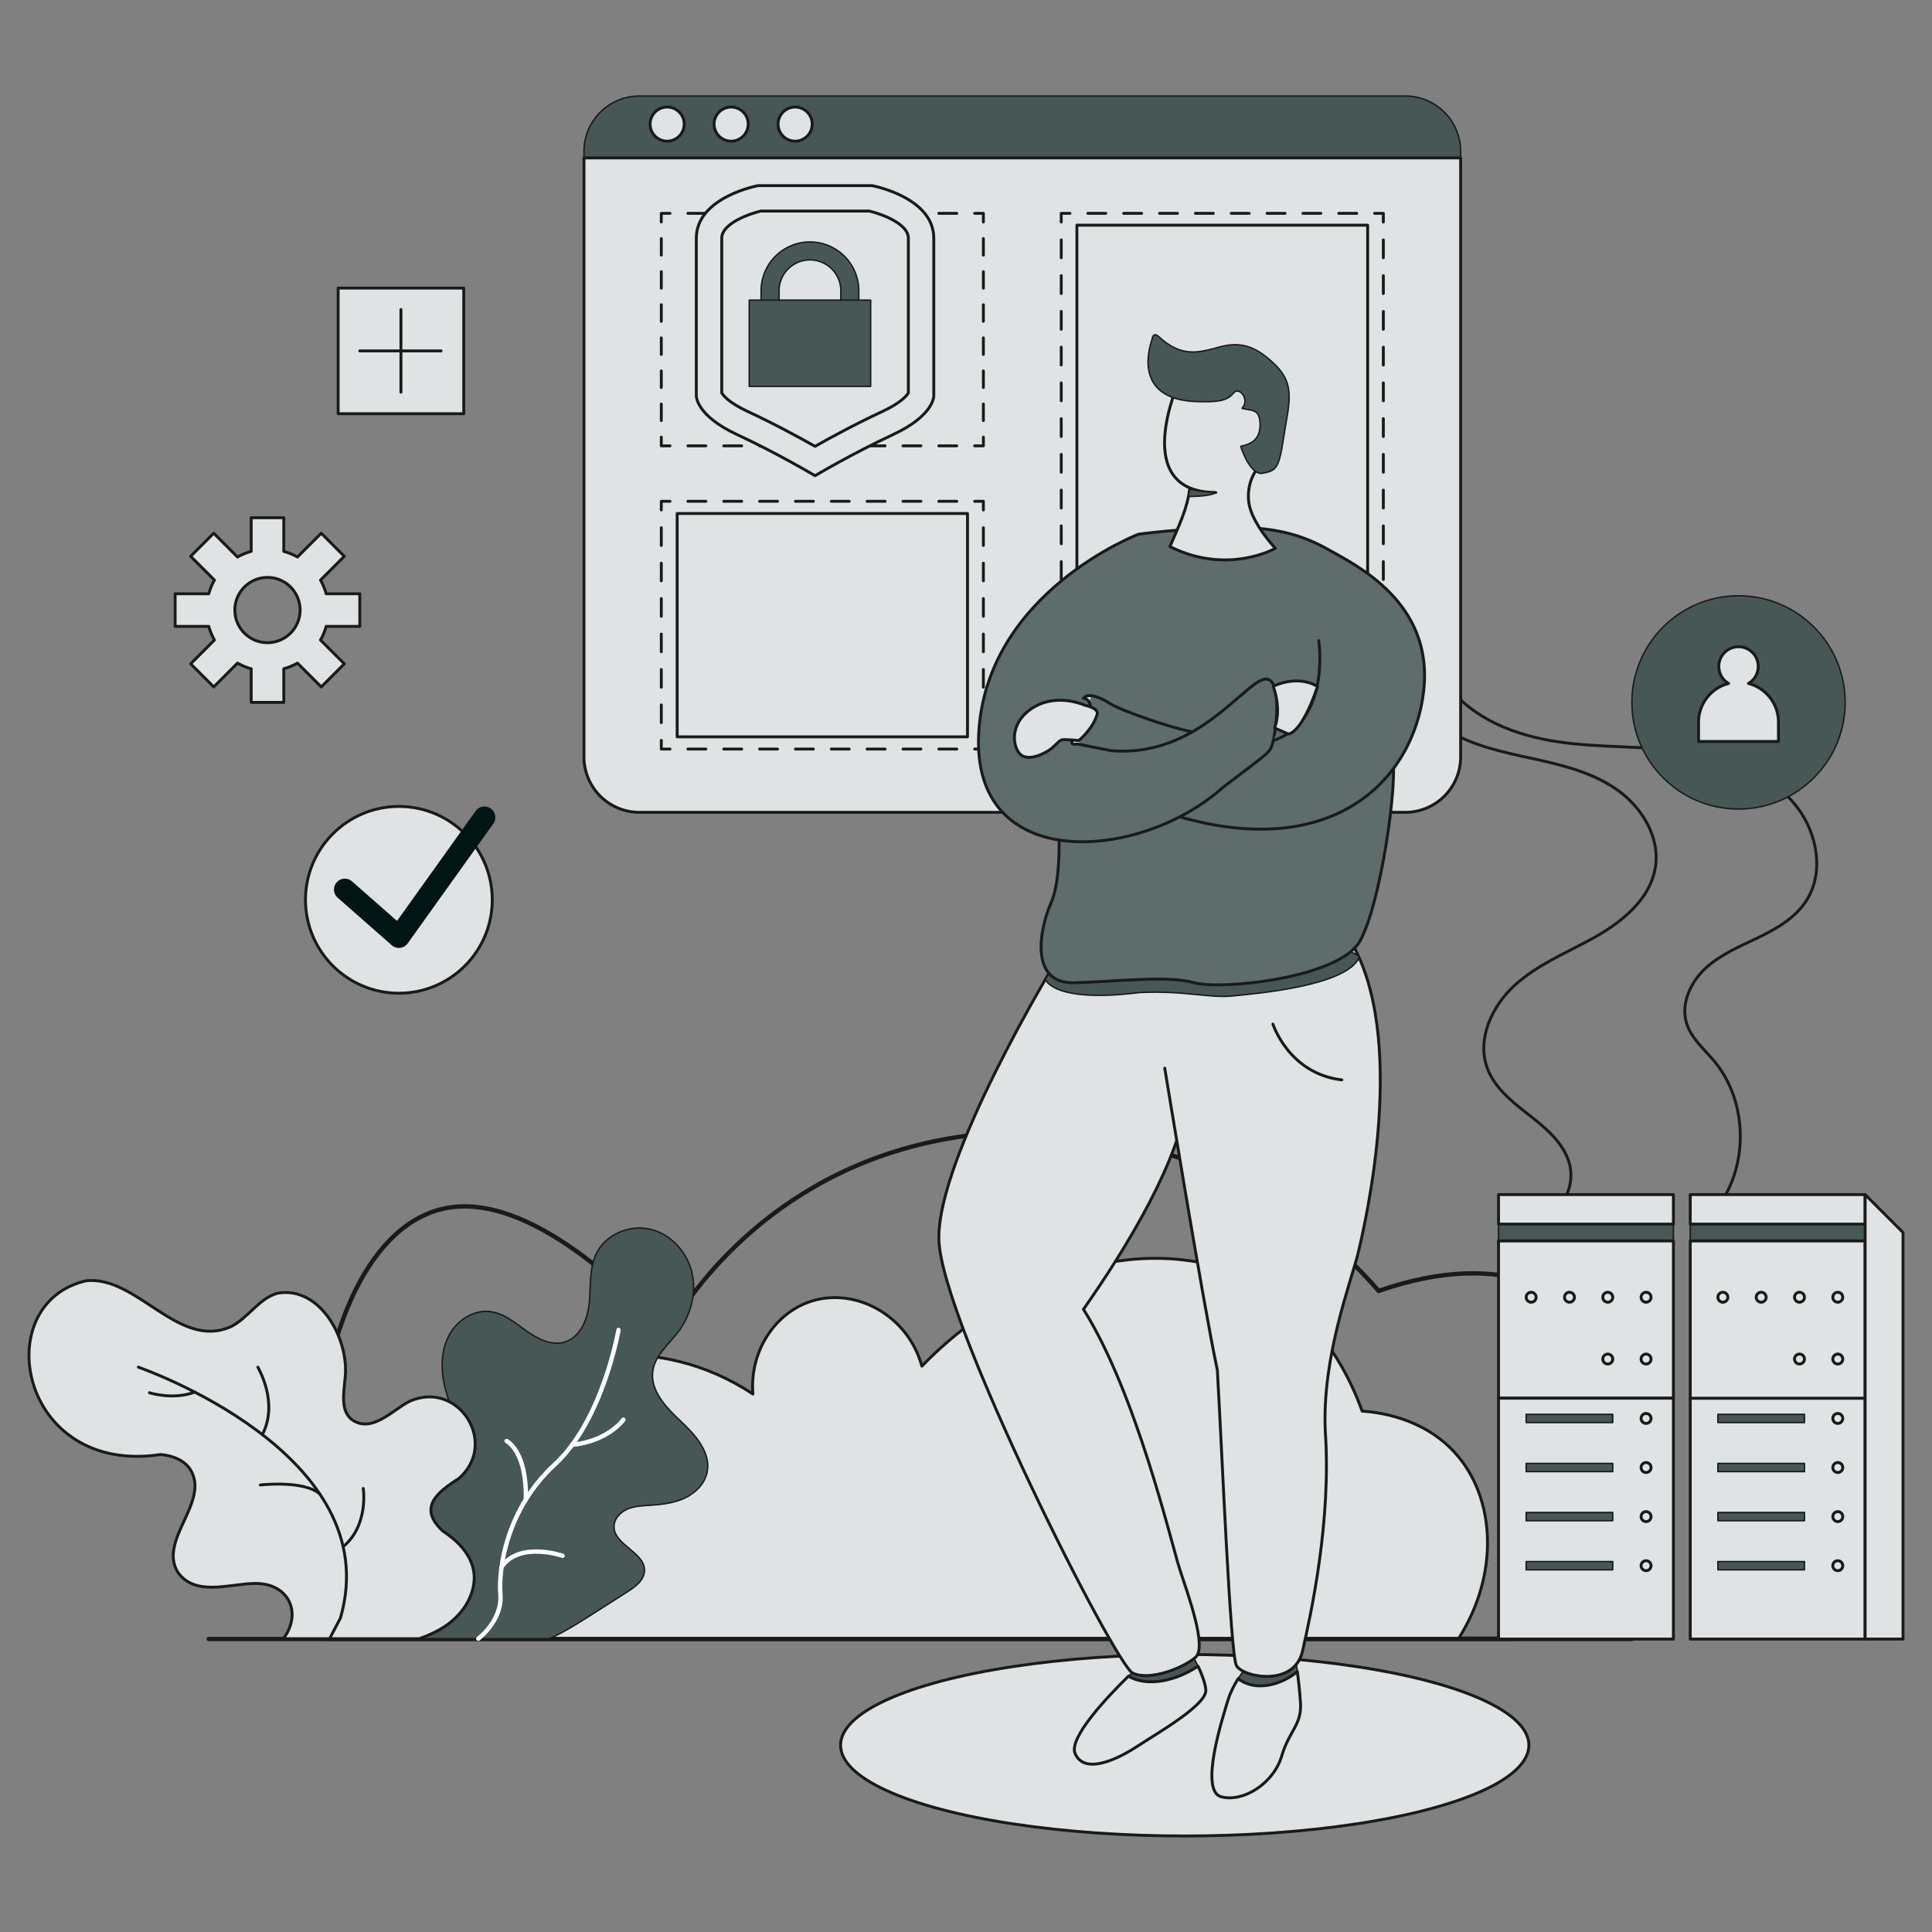 <svg xmlns="http://www.w3.org/2000/svg" viewBox="0 0 3000 3000" id="Websitemaintenance">
  <rect x="0" y="0" width="3000" height="3000" fill="#808080" stroke="none"/>
  <g id="Layer_2" fill="#243635" class="color000000 svgShape">
    <g id="Layer_1-2" fill="#243635" class="color000000 svgShape">
      <rect width="3000" height="3000" fill="none"></rect>
      <rect width="195.028" height="195.028" x="525.071" y="447.345" fill="#e0e3e3" stroke="#1a1a1a" stroke-linecap="round" stroke-linejoin="round" stroke-width="4.502px" class="colorffffff svgShape colorStroke1a1a1a svgStroke"></rect>
      <line x1="622.585" x2="622.585" y1="480.666" y2="609.051" fill="#fff" stroke="#1a1a1a" stroke-linecap="round" stroke-linejoin="round" stroke-width="4.502px" class="colorStroke1a1a1a svgStroke"></line>
      <line x1="558.623" x2="684.943" y1="544.859" y2="544.859" fill="#fff" stroke="#1a1a1a" stroke-linecap="round" stroke-linejoin="round" stroke-width="4.502px" class="colorStroke1a1a1a svgStroke"></line>
      <path d="M2248.128,1134.34c39.858,24.081,86.388,33.664,131.779,43.596s91.833,21.112,130.102,47.692,67.058,72.232,60.791,118.716c-6.934,51.431-52.587,87.993-97.729,112.794-41.472,22.784-86.273,41.053-121.298,73.027s-58.673,82.899-42.563,127.723c10.951,30.47,37.537,51.957,62.935,71.771s52.031,41.201,63.156,71.608-1.183,71.906-32.344,79.659" fill="none" stroke="#1a1a1a" stroke-linecap="round" stroke-linejoin="round" stroke-width="4.502px" class="colorStroke1a1a1a svgStroke"></path>
      <path d="M2246.987,1062.872c39.419,53.736,106.691,79.375,172.213,88.997s132.392,6.014,197.978,15.175,133.059,33.757,173.581,86.648c31.43,41.024,42.062,101.734,13.956,145.149-17.287,26.702-46.064,43.293-74.565,57.044s-58.444,26.073-81.762,47.594-38.92,55.163-29.431,85.594c7.288,23.373,27.262,39.898,42.889,58.642,53.643,64.346,54.024,167.72.856,232.468" fill="none" stroke="#1a1a1a" stroke-linecap="round" stroke-linejoin="round" stroke-width="4.502px" class="colorStroke1a1a1a svgStroke"></path>
      <ellipse cx="1839.651" cy="2709.985" rx="534.403" ry="140.919" fill="#e0e3e3" stroke="#1a1a1a" stroke-linecap="round" stroke-linejoin="round" stroke-width="4.502px" class="colorffffff svgShape colorStroke1a1a1a svgStroke"></ellipse>
      <path d="M2268.096,235.213a86.117,86.117,0,0,0-86.117-86.117H992.9a86.117,86.117,0,0,0-86.117,86.117v9.937H2268.096Z" stroke="#1a1a1a" stroke-linecap="round" stroke-linejoin="round" fill="#475756" stroke-width="2.251px" class="color1c0311 svgShape colorStroke1a1a1a svgStroke"></path>
      <path d="M906.782,245.15v930.109a86.117,86.117,0,0,0,86.117,86.117h1189.079a86.117,86.117,0,0,0,86.117-86.117V245.15Z" fill="#e0e3e3" stroke="#1a1a1a" stroke-linecap="round" stroke-linejoin="round" stroke-width="4.502px" class="colorffffff svgShape colorStroke1a1a1a svgStroke"></path>
      <polyline points="1526.992 678.79 1526.992 692.297 1513.484 692.297" fill="none" stroke="#1a1a1a" stroke-linecap="round" stroke-linejoin="round" stroke-width="4.502px"></polyline>
      <line x1="1485.653" x2="1054.272" y1="692.297" y2="692.297" fill="none" stroke="#1a1a1a" stroke-linecap="round" stroke-linejoin="round" stroke-width="4.502px" stroke-dasharray="27.831 27.831" class="colorStroke1a1a1a svgStroke"></line>
      <polyline points="1040.357 692.297 1026.849 692.297 1026.849 678.79" fill="none" stroke="#1a1a1a" stroke-linecap="round" stroke-linejoin="round" stroke-width="4.502px"></polyline>
      <line x1="1026.849" x2="1026.849" y1="653.096" y2="357.621" fill="none" stroke="#1a1a1a" stroke-linecap="round" stroke-linejoin="round" stroke-width="4.502px" stroke-dasharray="25.694 25.694" class="colorStroke1a1a1a svgStroke"></line>
      <polyline points="1026.849 344.774 1026.849 331.267 1040.357 331.267" fill="none" stroke="#1a1a1a" stroke-linecap="round" stroke-linejoin="round" stroke-width="4.502px"></polyline>
      <line x1="1068.188" x2="1499.569" y1="331.267" y2="331.267" fill="none" stroke="#1a1a1a" stroke-linecap="round" stroke-linejoin="round" stroke-width="4.502px" stroke-dasharray="27.831 27.831" class="colorStroke1a1a1a svgStroke"></line>
      <polyline points="1513.484 331.267 1526.992 331.267 1526.992 344.774" fill="none" stroke="#1a1a1a" stroke-linecap="round" stroke-linejoin="round" stroke-width="4.502px"></polyline>
      <line x1="1526.992" x2="1526.992" y1="370.468" y2="665.943" fill="none" stroke="#1a1a1a" stroke-linecap="round" stroke-linejoin="round" stroke-width="4.502px" stroke-dasharray="25.694 25.694" class="colorStroke1a1a1a svgStroke"></line>
      <polyline points="2148.029 1149.621 2148.029 1163.128 2134.522 1163.128" fill="none" stroke="#1a1a1a" stroke-linecap="round" stroke-linejoin="round" stroke-width="4.502px"></polyline>
      <line x1="2106.691" x2="1675.31" y1="1163.128" y2="1163.128" fill="none" stroke="#1a1a1a" stroke-linecap="round" stroke-linejoin="round" stroke-width="4.502px" stroke-dasharray="27.831 27.831" class="colorStroke1a1a1a svgStroke"></line>
      <polyline points="1661.394 1163.128 1647.887 1163.128 1647.887 1149.621" fill="none" stroke="#1a1a1a" stroke-linecap="round" stroke-linejoin="round" stroke-width="4.502px"></polyline>
      <line x1="1647.887" x2="1647.887" y1="1121.867" y2="358.651" fill="none" stroke="#1a1a1a" stroke-linecap="round" stroke-linejoin="round" stroke-width="4.502px" stroke-dasharray="27.753 27.753" class="colorStroke1a1a1a svgStroke"></line>
      <polyline points="1647.887 344.774 1647.887 331.267 1661.394 331.267" fill="none" stroke="#1a1a1a" stroke-linecap="round" stroke-linejoin="round" stroke-width="4.502px"></polyline>
      <line x1="1689.225" x2="2120.606" y1="331.267" y2="331.267" fill="none" stroke="#1a1a1a" stroke-linecap="round" stroke-linejoin="round" stroke-width="4.502px" stroke-dasharray="27.831 27.831" class="colorStroke1a1a1a svgStroke"></line>
      <polyline points="2134.522 331.267 2148.029 331.267 2148.029 344.774" fill="none" stroke="#1a1a1a" stroke-linecap="round" stroke-linejoin="round" stroke-width="4.502px"></polyline>
      <line x1="2148.029" x2="2148.029" y1="372.527" y2="1135.744" fill="none" stroke="#1a1a1a" stroke-linecap="round" stroke-linejoin="round" stroke-width="4.502px" stroke-dasharray="27.753 27.753" class="colorStroke1a1a1a svgStroke"></line>
      <rect width="451.497" height="795.122" x="1672.209" y="349.636" fill="#e0e3e3" stroke="#1a1a1a" stroke-linecap="round" stroke-linejoin="round" stroke-width="4.502px" class="colorffffff svgShape colorStroke1a1a1a svgStroke"></rect>
      <polyline points="1526.992 1149.621 1526.992 1163.128 1513.484 1163.128" fill="none" stroke="#1a1a1a" stroke-linecap="round" stroke-linejoin="round" stroke-width="4.502px"></polyline>
      <line x1="1485.653" x2="1054.272" y1="1163.128" y2="1163.128" fill="none" stroke="#1a1a1a" stroke-linecap="round" stroke-linejoin="round" stroke-width="4.502px" stroke-dasharray="27.831 27.831" class="colorStroke1a1a1a svgStroke"></line>
      <polyline points="1040.357 1163.128 1026.849 1163.128 1026.849 1149.621" fill="none" stroke="#1a1a1a" stroke-linecap="round" stroke-linejoin="round" stroke-width="4.502px"></polyline>
      <line x1="1026.849" x2="1026.849" y1="1122.105" y2="805.679" fill="none" stroke="#1a1a1a" stroke-linecap="round" stroke-linejoin="round" stroke-width="4.502px" stroke-dasharray="27.515 27.515" class="colorStroke1a1a1a svgStroke"></line>
      <polyline points="1026.849 791.921 1026.849 778.414 1040.357 778.414" fill="none" stroke="#1a1a1a" stroke-linecap="round" stroke-linejoin="round" stroke-width="4.502px"></polyline>
      <line x1="1068.188" x2="1499.569" y1="778.414" y2="778.414" fill="none" stroke="#1a1a1a" stroke-linecap="round" stroke-linejoin="round" stroke-width="4.502px" stroke-dasharray="27.831 27.831" class="colorStroke1a1a1a svgStroke"></line>
      <polyline points="1513.484 778.414 1526.992 778.414 1526.992 791.921" fill="none" stroke="#1a1a1a" stroke-linecap="round" stroke-linejoin="round" stroke-width="4.502px"></polyline>
      <line x1="1526.992" x2="1526.992" y1="819.436" y2="1135.863" fill="none" stroke="#1a1a1a" stroke-linecap="round" stroke-linejoin="round" stroke-width="4.502px" stroke-dasharray="27.515 27.515" class="colorStroke1a1a1a svgStroke"></line>
      <rect width="450.831" height="346.783" x="1051.505" y="797.379" fill="#e0e3e3" stroke="#1a1a1a" stroke-linecap="round" stroke-linejoin="round" stroke-width="4.502px" class="colorffffff svgShape colorStroke1a1a1a svgStroke"></rect>
      <path d="M1387.051,674.628c-64.026,29.805-121.453,64.049-121.453,64.049s-57.405-34.243-121.431-64.049c-64.05-29.806-62.935-60.17-62.935-60.17v-244.557c0-64.026,96.039-81.681,96.039-81.681h176.651s96.062,17.656,96.062,81.681v244.557S1451.077,644.822,1387.051,674.628Z" fill="#e0e3e3" stroke="#1a1a1a" stroke-linecap="round" stroke-linejoin="round" stroke-width="4.502px" class="colorffffff svgShape colorStroke1a1a1a svgStroke"></path>
      <path d="M1265.6,693.07c-22.769-12.888-62.13-34.398-104.766-54.247-29.048-13.517-37.869-24.933-40.108-28.618V369.902c0-23.454,44.403-38.302,60.719-42.189h168.33c16.128,3.83,60.717,18.692,60.717,42.189V610.191c-2.241,3.689-11.064,15.112-40.108,28.633C1327.746,658.673,1288.375,680.183,1265.6,693.07Z" fill="#e0e3e3" stroke="#1a1a1a" stroke-linecap="round" stroke-linejoin="round" stroke-width="4.502px" class="colorffffff svgShape colorStroke1a1a1a svgStroke"></path>
      <path d="M1333.503,476.175V451.541a75.835,75.835,0,1,0-151.67,0v24.635a13.939,13.939,0,0,0,27.878,0l-.001-24.635a47.958,47.958,0,0,1,95.917,0v24.635a13.939,13.939,0,0,0,27.878,0Z" stroke="#1a1a1a" stroke-linecap="round" stroke-linejoin="round" fill="#475756" stroke-width="2.251px" class="color1c0311 svgShape colorStroke1a1a1a svgStroke"></path>
      <circle cx="1035.958" cy="192.707" r="26.498" fill="#e0e3e3" stroke="#1a1a1a" stroke-linecap="round" stroke-linejoin="round" stroke-width="4.502px" class="colorffffff svgShape colorStroke1a1a1a svgStroke"></circle>
      <circle cx="1135.324" cy="192.707" r="26.498" fill="#e0e3e3" stroke="#1a1a1a" stroke-linecap="round" stroke-linejoin="round" stroke-width="4.502px" class="colorffffff svgShape colorStroke1a1a1a svgStroke"></circle>
      <circle cx="1234.69" cy="192.707" r="26.498" fill="#e0e3e3" stroke="#1a1a1a" stroke-linecap="round" stroke-linejoin="round" stroke-width="4.502px" class="colorffffff svgShape colorStroke1a1a1a svgStroke"></circle>
      <path d="M506.188,2544.539H2352.508c243.316-60.235,263.804-281.113,181.483-421.598-70.551-120.4-198.125-186.334-393.28-118.363-169.493-197.392-452.537-287.813-704.457-229.192-265.467,61.773-382.294,262.503-400.574,295.231-49.64-54.578-211.515-222.205-345.322-194.231C542.742,1907.246,448.923,2172.066,506.188,2544.539Z" fill="none" stroke="#1a1a1a" stroke-linecap="round" stroke-linejoin="round" stroke-width="6.754px" class="colorStroke1a1a1a svgStroke"></path>
      <path d="M685.246,2545.047H2264.382c63.659-99.307,58.908-218.29-4.813-288.866-50.571-56.011-122.041-63.545-144.434-64.995-17.149-47.671-59.383-140.801-154.062-194.985-149.17-85.369-369.403-40.227-529.589,125.175-21.686-79.164-102.792-122.293-170.913-101.103-56.842,17.682-96.875,77.732-91.475,144.433-146.24-97.357-334.227-73.911-435.707,40.923C655.278,2294.02,637.11,2426.723,685.246,2545.047Z" fill="#e0e3e3" stroke="#1a1a1a" stroke-linecap="round" stroke-linejoin="round" stroke-width="4.502px" class="colorffffff svgShape colorStroke1a1a1a svgStroke"></path>
      <line x1="324.163" x2="2533.991" y1="2545.047" y2="2545.047" fill="none" stroke="#1a1a1a" stroke-linecap="round" stroke-linejoin="round" stroke-width="6.754px" class="colorStroke1a1a1a svgStroke"></line>
      <path d="M1860.3,2587.193c-5.843-12.287-11.564-21.685-11.564-21.685l-81.846,23.27s-5.849,5.365-14.687,14.006C1783.522,2620.843,1828.59,2608.602,1860.3,2587.193Z" stroke="#1a1a1a" stroke-linecap="round" stroke-linejoin="round" fill="#475756" stroke-width="2.251px" class="color1c0311 svgShape colorStroke1a1a1a svgStroke"></path>
      <path d="M1752.204,2602.784c-29.716,29.055-93.32,95.257-82.806,119.996,13.641,32.096,61.786,11.635,95.487-10.431s109.929-65.396,107.522-88.666c-1.159-11.2-6.685-25.088-12.107-36.49C1828.59,2608.602,1783.522,2620.843,1752.204,2602.784Z" fill="#e0e3e3" stroke="#1a1a1a" stroke-linecap="round" stroke-linejoin="round" stroke-width="4.502px" class="colorffffff svgShape colorStroke1a1a1a svgStroke"></path>
      <path d="M2014.56,2595.614c-1.736-13.278-3.203-22.215-3.203-22.215l-75.426,14.443A192.675,192.675,0,0,0,1922.628,2606.622C1949.753,2627.73,1989.808,2616.214,2014.56,2595.614Z" stroke="#1a1a1a" stroke-linecap="round" stroke-linejoin="round" fill="#475756" stroke-width="2.251px" class="color1c0311 svgShape colorStroke1a1a1a svgStroke"></path>
      <path d="M2014.56 2595.614c-24.752 20.601-64.807 32.116-91.932 11.008-5.746 9.175-11.967 20.761-15.584 32.574-8.024 26.212-45.47 141.758-10.699 150.852 34.77 9.094 81.31-21.398 93.614-62.588s31.562-48.679 29.422-83.45C2018.31 2626.602 2016.3 2608.926 2014.56 2595.614ZM1639.583 1493.091s-186.433 305.717-181.619 433.3 273.621 658.776 300.903 671.615 80.241-8.826 97.894-24.875-12.036-97.091-24.875-136.409-67.135-273.086-149.515-403.611c70.612-100.568 149.783-233.233 161.551-330.592s21.8-219.882 21.8-219.882" fill="#e0e3e3" stroke="#1a1a1a" stroke-linecap="round" stroke-linejoin="round" stroke-width="4.502px" class="colorffffff svgShape colorStroke1a1a1a svgStroke"></path>
      <path d="M1808.616,1658.655s60.598,371.247,81.653,468.606c7.147,121.966,19.985,440.789,29.614,458.977s89.87,34.236,102.708-22.467,44.935-201.137,35.306-341.29c-5.349-116.616,40.655-233.233,51.354-278.168s79.171-338.081-14.978-487.863l-297.425,4.279" fill="#e0e3e3" stroke="#1a1a1a" stroke-linecap="round" stroke-linejoin="round" stroke-width="4.502px" class="colorffffff svgShape colorStroke1a1a1a svgStroke"></path>
      <path d="M1769.298,1541.236c70.612-3.331,108.325,8.973,144.433,5.289s176.992-15.272,196.687-59.628c-12.401-37.937-465.494-4.259-465.494-4.259l-21.705,38.113S1634.493,1558.086,1769.298,1541.236Z" stroke="#1a1a1a" stroke-linecap="round" stroke-linejoin="round" fill="#475756" stroke-width="2.251px" class="color1c0311 svgShape colorStroke1a1a1a svgStroke"></path>
      <path d="M1643.855,1280.989s5.349,82.38-11.769,120.896-35.306,126.245,36.376,124.106,143.765-11.558,186.292.038,225.075-7.26,257.171-65.033,58.576-244.734,50.552-284.854-43.876-231.093-113.011-247.141S1728.375,945.048,1728.375,945.048" stroke="#1a1a1a" stroke-linecap="round" stroke-linejoin="round" stroke-width="4.502px" fill="#5e6c6b" class="color54cafa svgShape colorStroke1a1a1a svgStroke"></path>
      <path d="M1831.851,1268.375c238.315,68.205,362.723-56.929,378.771-194.943s-105.115-195.787-147.643-219.859-86.66-36.108-158.074-34.504-136.944,10.431-136.944,10.431-236.443,89.87-248.211,309.194,251.421,198.997,379.806,83.45c75.961-57.773,72.752-52.825,77.566-72.083s16.851-115.547-22.467-91.876-108.325,117.151-228.686,107.523l-52.959-10.431s-11.635,2.407-8.024-4.413,24.273-18.656,27.081-31.093,4.413-34.303-9.829-35.707c6.62-7.623,22.668-3.611,41.123,8.225s98.094,38.649,125.109,43.464" stroke="#1a1a1a" stroke-linecap="round" stroke-linejoin="round" stroke-width="4.502px" fill="#5e6c6b" class="color54cafa svgShape colorStroke1a1a1a svgStroke"></path>
      <path d="M1887.787,764.774c-134.269-.535-57.773-170.645-57.773-170.645l120.361-3.745,29.957,87.195L1952.514,727.328s-17.653,20.863-13.373,52.959,41.19,71.147,41.19,71.147-73.821,42.26-163.691-2.675c13.373-31.026,27.817-60.448,30.815-91.178" fill="#e0e3e3" stroke="#1a1a1a" stroke-linecap="round" stroke-linejoin="round" stroke-width="4.502px" class="colorffffff svgShape colorStroke1a1a1a svgStroke"></path>
      <path d="M1845.46 770.898s34.302.496 42.326-6.124c-29.488-1.505-40.721-5.709-40.721-5.709ZM1788.957 526.592c0 1.204-38.114 95.888 73.42 97.091 37.713 1.204 45.737-4.814 53.761-14.042s25.276 10.431 12.437 24.473c14.042 4.012 28.485-.802 28.084 26.479s-21.665 30.09-30.09 32.497c9.629 28.887 22.066 42.126 32.096 42.126 21.665-4.413 26.881-4.012 34.504-55.366s19.659-81.444-12.839-113.139c-29.288-28.887-53.259-36.911-86.008-28.084s-59.228 17.653-96.138-16.851C1790.16 515.359 1788.957 526.592 1788.957 526.592Z" stroke="#1a1a1a" stroke-linecap="round" stroke-linejoin="round" fill="#475756" stroke-width="2.251px" class="color1c0311 svgShape colorStroke1a1a1a svgStroke"></path>
      <path d="M1977.121,1150.063c89.87-30.893,70.612-155.266,70.612-155.266" stroke="#1a1a1a" stroke-linecap="round" stroke-linejoin="round" stroke-width="4.502px" fill="#5e6c6b" class="color54cafa svgShape colorStroke1a1a1a svgStroke"></path>
      <path d="M1684.51,1095.098s-40.923-18.99-78.101,2.407-35.841,57.773-23.27,72.484,41.725-1.07,50.284-8.292,11.501-12.571,16.851-13.106,24.875,1.337,24.875,1.337,22.35-18.354,28.619-40.923C1706.443,1099.377,1684.51,1095.098,1684.51,1095.098Z" fill="#e0e3e3" stroke="#1a1a1a" stroke-linecap="round" stroke-linejoin="round" stroke-width="4.502px" class="colorffffff svgShape colorStroke1a1a1a svgStroke"></path>
      <rect width="188.566" height="134.002" x="1163.386" y="466.011" stroke="#1a1a1a" stroke-linecap="round" stroke-linejoin="round" fill="#475756" stroke-width="2.251px" class="color1c0311 svgShape colorStroke1a1a1a svgStroke"></rect>
      <path d="M1977.122,1065.676s36.172-18.99,68.738.267c-21.658,63.671-39.49,73.065-45.202,73.822l-21.397-9.361C1986.368,1110.065,1984.834,1088.359,1977.122,1065.676Z" fill="#e0e3e3" stroke="#1a1a1a" stroke-linecap="round" stroke-linejoin="round" stroke-width="4.502px" class="colorffffff svgShape colorStroke1a1a1a svgStroke"></path>
      <path d="M1976.586,1590.183s24.607,77.031,106.988,86.66" fill="none" stroke="#1a1a1a" stroke-linecap="round" stroke-linejoin="round" stroke-width="4.502px" class="colorStroke1a1a1a svgStroke"></path>
      <path d="M558.719,972.632V921.976H506.458a93.331,93.331,0,0,0-8.779-21.202l36.949-36.949-35.826-35.826L461.854,864.948a93.318,93.318,0,0,0-21.202-8.779V803.931h-50.633v52.237a93.318,93.318,0,0,0-21.202,8.779l-36.949-36.949-35.826,35.826,36.949,36.949a93.331,93.331,0,0,0-8.779,21.202H271.951v50.656h52.26a93.321,93.321,0,0,0,8.779,21.202l-36.949,36.949,35.826,35.826,36.949-36.949a93.317,93.317,0,0,0,21.202,8.779v52.237h50.633v-52.237a93.317,93.317,0,0,0,21.202-8.779l36.949,36.949,35.826-35.826-36.949-36.949a93.321,93.321,0,0,0,8.779-21.202Zm-99.524,0a50.666,50.666,0,0,1-18.543,18.543,49.431,49.431,0,0,1-12.217,5.066,50.856,50.856,0,0,1-26.222,0,49.27,49.27,0,0,1-12.194-5.066,50.922,50.922,0,0,1-23.632-30.76,51.392,51.392,0,0,1-1.696-13.111,50.401,50.401,0,0,1,1.719-13.111,49.441,49.441,0,0,1,5.066-12.217,50.838,50.838,0,0,1,18.543-18.543,49.27,49.27,0,0,1,12.194-5.066,50.856,50.856,0,0,1,26.222,0,49.43,49.43,0,0,1,12.217,5.066,50.838,50.838,0,0,1,18.543,18.543,49.441,49.441,0,0,1,5.066,12.217,50.401,50.401,0,0,1,1.719,13.111,51.392,51.392,0,0,1-1.696,13.111A50.383,50.383,0,0,1,459.195,972.632Z" fill="#e0e3e3" stroke="#1a1a1a" stroke-linecap="round" stroke-linejoin="round" stroke-width="4.502px" class="colorffffff svgShape colorStroke1a1a1a svgStroke"></path>
      <circle cx="619.378" cy="1397.242" r="145.007" fill="#e0e3e3" stroke="#1a1a1a" stroke-linecap="round" stroke-linejoin="round" stroke-width="4.502px" class="colorffffff svgShape colorStroke1a1a1a svgStroke"></circle>
      <path d="M524.245,1393.875l83.985,73.821a16.885,16.885,0,0,0,24.881-2.86l132.933-185.893a16.884,16.884,0,0,0-27.467-19.642L616.5,1430.008l-69.962-61.496a16.884,16.884,0,0,0-22.292,25.363Z" fill="#001514" class="color1a1a1a svgShape"></path>
      <path d="M1056.845,2206.667c-22.999-21.445-48.354-48.397-42.966-79.378,4.066-23.38,24.441-39.737,38.835-58.604,19.901-26.085,29.195-60.824,21.678-92.761s-32.913-59.825-64.872-67.247-68.681,7.966-83.215,37.38c-11.39,23.052-8.805,50.156-11.155,75.762s-13.316,54.346-37.864,61.996c-20.503,6.389-42.215-4.582-59.7-17.051s-34.841-27.344-56.142-30.077c-24.998-3.207-50.002,12.315-62.661,34.107s-14.42,48.564-9.981,73.372,14.6,48.172,24.681,71.271l-66.279,75.928L625.452,2544.539H853.175c23.478-10.6,45.402-24.53,67.161-38.408q26.969-17.201,53.937-34.402c12.168-7.761,25.662-17.675,26.472-32.084,1.642-29.22-48.128-40.521-47.311-69.776.333-11.924,9.964-21.943,20.942-26.61s23.207-5.117,35.111-5.878c18.244-1.167,36.814-3.32,53.394-11.022s31.073-21.839,35.007-39.692C1104.656,2255.957,1079.844,2228.111,1056.845,2206.667Z" stroke="#1a1a1a" stroke-linecap="round" stroke-linejoin="round" fill="#475756" stroke-width="2.251px" class="color1c0311 svgShape colorStroke1a1a1a svgStroke"></path>
      <path d="M960.451,2065.108s-24.082,139.999-98.935,208.874-87.727,161.133-84.508,201.899-34.329,68.657-34.329,68.657" fill="none" stroke-linecap="round" stroke-linejoin="round" stroke-width="6.754px" stroke="#ffffff" class="colorStrokeffffff svgStroke"></path>
      <path d="M873.557 2415.806s-67.178-23.106-94.737 17.412M786.663 2237.595s31.769 15.425 29.831 90.918M967.961 2204.471s-22.675 33.087-79.458 39.072" fill="none" stroke-linecap="round" stroke-linejoin="round" stroke-width="6.754px" stroke="#ffffff" class="colorStrokeffffff svgStroke"></path>
      <path d="M726.957,2486.175c23.632-46.374-.128-83.185-39.385-108.76-38.771-36.053-9.542-59.715,24.942-81.632,61.969-54.118.299-152.699-75.545-120.315-27.253,13.191-58.9,51.026-90.685,28.907-18.264-14.462-12.235-42.681-10.283-65.897,6.07-58.223-37.823-141.209-104.219-130.557-29.573,7.404-46.425,39.291-73.938,52.422-81.292,35.304-144.35-79.125-223.595-71.678-153.631,34.448-104.891,303.082,115.147,269.909,17.58,1.45,35.971,8.099,45.796,22.748,31.94,50.109-49.782,109.441-19.242,159.777,26.624,38.263,79.482,18.517,118.147,17.718,54.253-1.669,75.898,45.698,45.897,85.723H650.742C682.34,2533.804,710.847,2516.574,726.957,2486.175Z" fill="#e0e3e3" stroke="#1a1a1a" stroke-linecap="round" stroke-linejoin="round" stroke-width="4.502px" class="colorffffff svgShape colorStroke1a1a1a svgStroke"></path>
      <path d="M511.766,2544.539l16.896-32.183c74.021-255.856-313.785-389.415-313.785-389.415" fill="#e0e3e3" stroke="#1a1a1a" stroke-linecap="round" stroke-linejoin="round" stroke-width="4.502px" class="colorffffff svgShape colorStroke1a1a1a svgStroke"></path>
      <path d="M564.063 2311.211s8.89 57.089-31.225 90.497M400.466 2122.94c1.073 2.682 32.552 55.466 6.889 104.704M404.22 2305.854s67.806-7.849 92.369 14.041M232.041 2162.633s36.953 11.843 70.238-1.051" fill="#e0e3e3" stroke="#1a1a1a" stroke-linecap="round" stroke-linejoin="round" stroke-width="4.502px" class="colorffffff svgShape colorStroke1a1a1a svgStroke"></path>
      <rect width="271.58" height="26.113" x="2326.895" y="1900.8" stroke="#1a1a1a" stroke-linecap="round" stroke-linejoin="round" fill="#475756" stroke-width="2.251px" class="color1c0311 svgShape colorStroke1a1a1a svgStroke"></rect>
      <rect width="271.58" height="244.186" x="2326.894" y="1926.913" fill="#e0e3e3" stroke="#1a1a1a" stroke-linecap="round" stroke-linejoin="round" stroke-width="4.502px" class="colorffffff svgShape colorStroke1a1a1a svgStroke"></rect>
      <rect width="271.58" height="374.062" x="2326.894" y="2171.1" fill="#e0e3e3" stroke="#1a1a1a" stroke-linecap="round" stroke-linejoin="round" stroke-width="4.502px" class="colorffffff svgShape colorStroke1a1a1a svgStroke"></rect>
      <rect width="271.58" height="45.825" x="2326.895" y="1854.975" fill="#e0e3e3" stroke="#1a1a1a" stroke-linecap="round" stroke-linejoin="round" stroke-width="4.502px" class="colorffffff svgShape colorStroke1a1a1a svgStroke"></rect>
      <circle cx="2377.574" cy="2014.345" r="7.737" fill="#e0e3e3" stroke="#1a1a1a" stroke-linecap="round" stroke-linejoin="round" stroke-width="4.502px" class="colorffffff svgShape colorStroke1a1a1a svgStroke"></circle>
      <circle cx="2437.055" cy="2014.345" r="7.737" fill="#e0e3e3" stroke="#1a1a1a" stroke-linecap="round" stroke-linejoin="round" stroke-width="4.502px" class="colorffffff svgShape colorStroke1a1a1a svgStroke"></circle>
      <circle cx="2496.535" cy="2014.345" r="7.737" fill="#e0e3e3" stroke="#1a1a1a" stroke-linecap="round" stroke-linejoin="round" stroke-width="4.502px" class="colorffffff svgShape colorStroke1a1a1a svgStroke"></circle>
      <circle cx="2556.016" cy="2014.345" r="7.737" fill="#e0e3e3" stroke="#1a1a1a" stroke-linecap="round" stroke-linejoin="round" stroke-width="4.502px" class="colorffffff svgShape colorStroke1a1a1a svgStroke"></circle>
      <circle cx="2496.535" cy="2110.316" r="7.737" fill="#e0e3e3" stroke="#1a1a1a" stroke-linecap="round" stroke-linejoin="round" stroke-width="4.502px" class="colorffffff svgShape colorStroke1a1a1a svgStroke"></circle>
      <circle cx="2556.016" cy="2110.316" r="7.737" fill="#e0e3e3" stroke="#1a1a1a" stroke-linecap="round" stroke-linejoin="round" stroke-width="4.502px" class="colorffffff svgShape colorStroke1a1a1a svgStroke"></circle>
      <circle cx="2556.016" cy="2202.555" r="7.737" fill="#e0e3e3" stroke="#1a1a1a" stroke-linecap="round" stroke-linejoin="round" stroke-width="4.502px" class="colorffffff svgShape colorStroke1a1a1a svgStroke"></circle>
      <rect width="134.436" height="12.767" x="2369.837" y="2196.172" stroke="#1a1a1a" stroke-linecap="round" stroke-linejoin="round" fill="#475756" stroke-width="2.251px" class="color1c0311 svgShape colorStroke1a1a1a svgStroke"></rect>
      <circle cx="2556.016" cy="2278.767" r="7.737" fill="#e0e3e3" stroke="#1a1a1a" stroke-linecap="round" stroke-linejoin="round" stroke-width="4.502px" class="colorffffff svgShape colorStroke1a1a1a svgStroke"></circle>
      <rect width="134.436" height="12.767" x="2369.837" y="2272.384" stroke="#1a1a1a" stroke-linecap="round" stroke-linejoin="round" fill="#475756" stroke-width="2.251px" class="color1c0311 svgShape colorStroke1a1a1a svgStroke"></rect>
      <circle cx="2556.016" cy="2354.98" r="7.737" fill="#e0e3e3" stroke="#1a1a1a" stroke-linecap="round" stroke-linejoin="round" stroke-width="4.502px" class="colorffffff svgShape colorStroke1a1a1a svgStroke"></circle>
      <rect width="134.436" height="12.767" x="2369.837" y="2348.596" stroke="#1a1a1a" stroke-linecap="round" stroke-linejoin="round" fill="#475756" stroke-width="2.251px" class="color1c0311 svgShape colorStroke1a1a1a svgStroke"></rect>
      <circle cx="2556.016" cy="2431.192" r="7.737" fill="#e0e3e3" stroke="#1a1a1a" stroke-linecap="round" stroke-linejoin="round" stroke-width="4.502px" class="colorffffff svgShape colorStroke1a1a1a svgStroke"></circle>
      <rect width="134.436" height="12.767" x="2369.837" y="2424.809" stroke="#1a1a1a" stroke-linecap="round" stroke-linejoin="round" fill="#475756" stroke-width="2.251px" class="color1c0311 svgShape colorStroke1a1a1a svgStroke"></rect>
      <rect width="271.58" height="26.113" x="2624.588" y="1900.8" stroke="#1a1a1a" stroke-linecap="round" stroke-linejoin="round" fill="#475756" stroke-width="2.251px" class="color1c0311 svgShape colorStroke1a1a1a svgStroke"></rect>
      <rect width="271.579" height="374.062" x="2624.588" y="2171.1" fill="#e0e3e3" stroke="#1a1a1a" stroke-linecap="round" stroke-linejoin="round" stroke-width="4.502px" class="colorffffff svgShape colorStroke1a1a1a svgStroke"></rect>
      <rect width="271.579" height="244.186" x="2624.588" y="1926.913" fill="#e0e3e3" stroke="#1a1a1a" stroke-linecap="round" stroke-linejoin="round" stroke-width="4.502px" class="colorffffff svgShape colorStroke1a1a1a svgStroke"></rect>
      <rect width="271.58" height="45.825" x="2624.588" y="1854.975" fill="#e0e3e3" stroke="#1a1a1a" stroke-linecap="round" stroke-linejoin="round" stroke-width="4.502px" class="colorffffff svgShape colorStroke1a1a1a svgStroke"></rect>
      <circle cx="2675.267" cy="2014.345" r="7.737" fill="#e0e3e3" stroke="#1a1a1a" stroke-linecap="round" stroke-linejoin="round" stroke-width="4.502px" class="colorffffff svgShape colorStroke1a1a1a svgStroke"></circle>
      <circle cx="2734.748" cy="2014.345" r="7.737" fill="#e0e3e3" stroke="#1a1a1a" stroke-linecap="round" stroke-linejoin="round" stroke-width="4.502px" class="colorffffff svgShape colorStroke1a1a1a svgStroke"></circle>
      <circle cx="2794.228" cy="2014.345" r="7.737" fill="#e0e3e3" stroke="#1a1a1a" stroke-linecap="round" stroke-linejoin="round" stroke-width="4.502px" class="colorffffff svgShape colorStroke1a1a1a svgStroke"></circle>
      <circle cx="2853.709" cy="2014.345" r="7.737" fill="#e0e3e3" stroke="#1a1a1a" stroke-linecap="round" stroke-linejoin="round" stroke-width="4.502px" class="colorffffff svgShape colorStroke1a1a1a svgStroke"></circle>
      <circle cx="2794.228" cy="2110.316" r="7.737" fill="#e0e3e3" stroke="#1a1a1a" stroke-linecap="round" stroke-linejoin="round" stroke-width="4.502px" class="colorffffff svgShape colorStroke1a1a1a svgStroke"></circle>
      <circle cx="2853.709" cy="2110.316" r="7.737" fill="#e0e3e3" stroke="#1a1a1a" stroke-linecap="round" stroke-linejoin="round" stroke-width="4.502px" class="colorffffff svgShape colorStroke1a1a1a svgStroke"></circle>
      <circle cx="2853.709" cy="2202.555" r="7.737" fill="#e0e3e3" stroke="#1a1a1a" stroke-linecap="round" stroke-linejoin="round" stroke-width="4.502px" class="colorffffff svgShape colorStroke1a1a1a svgStroke"></circle>
      <rect width="134.436" height="12.767" x="2667.53" y="2196.172" stroke="#1a1a1a" stroke-linecap="round" stroke-linejoin="round" fill="#475756" stroke-width="2.251px" class="color1c0311 svgShape colorStroke1a1a1a svgStroke"></rect>
      <circle cx="2853.709" cy="2278.767" r="7.737" fill="#e0e3e3" stroke="#1a1a1a" stroke-linecap="round" stroke-linejoin="round" stroke-width="4.502px" class="colorffffff svgShape colorStroke1a1a1a svgStroke"></circle>
      <rect width="134.436" height="12.767" x="2667.53" y="2272.384" stroke="#1a1a1a" stroke-linecap="round" stroke-linejoin="round" fill="#475756" stroke-width="2.251px" class="color1c0311 svgShape colorStroke1a1a1a svgStroke"></rect>
      <circle cx="2853.709" cy="2354.98" r="7.737" fill="#e0e3e3" stroke="#1a1a1a" stroke-linecap="round" stroke-linejoin="round" stroke-width="4.502px" class="colorffffff svgShape colorStroke1a1a1a svgStroke"></circle>
      <rect width="134.436" height="12.767" x="2667.53" y="2348.596" stroke="#1a1a1a" stroke-linecap="round" stroke-linejoin="round" fill="#475756" stroke-width="2.251px" class="color1c0311 svgShape colorStroke1a1a1a svgStroke"></rect>
      <circle cx="2853.709" cy="2431.192" r="7.737" fill="#e0e3e3" stroke="#1a1a1a" stroke-linecap="round" stroke-linejoin="round" stroke-width="4.502px" class="colorffffff svgShape colorStroke1a1a1a svgStroke"></circle>
      <rect width="134.436" height="12.767" x="2667.53" y="2424.809" stroke="#1a1a1a" stroke-linecap="round" stroke-linejoin="round" fill="#475756" stroke-width="2.251px" class="color1c0311 svgShape colorStroke1a1a1a svgStroke"></rect>
      <polygon points="2896.167 2545.162 2955 2545.162 2955 1913.857 2896.167 1854.975 2896.167 2545.162" fill="#e0e3e3" stroke="#1a1a1a" stroke-linecap="round" stroke-linejoin="round" stroke-width="4.502px" class="colorffffff svgShape colorStroke1a1a1a svgStroke"></polygon>
      <circle cx="2699.562" cy="1090.676" r="165.571" stroke="#1a1a1a" stroke-linecap="round" stroke-linejoin="round" fill="#475756" stroke-width="2.251px" class="color1c0311 svgShape colorStroke1a1a1a svgStroke"></circle>
      <path d="M2714.967,1061.3a30.603,30.603,0,1,0-30.81,0,62.074,62.074,0,0,0-46.644,60.119V1151.389h124.099v-29.97A62.074,62.074,0,0,0,2714.967,1061.3Z" fill="#e0e3e3" stroke="#1a1a1a" stroke-linecap="round" stroke-linejoin="round" stroke-width="4.502px" class="colorffffff svgShape colorStroke1a1a1a svgStroke"></path>
    </g>
  </g>
</svg>
